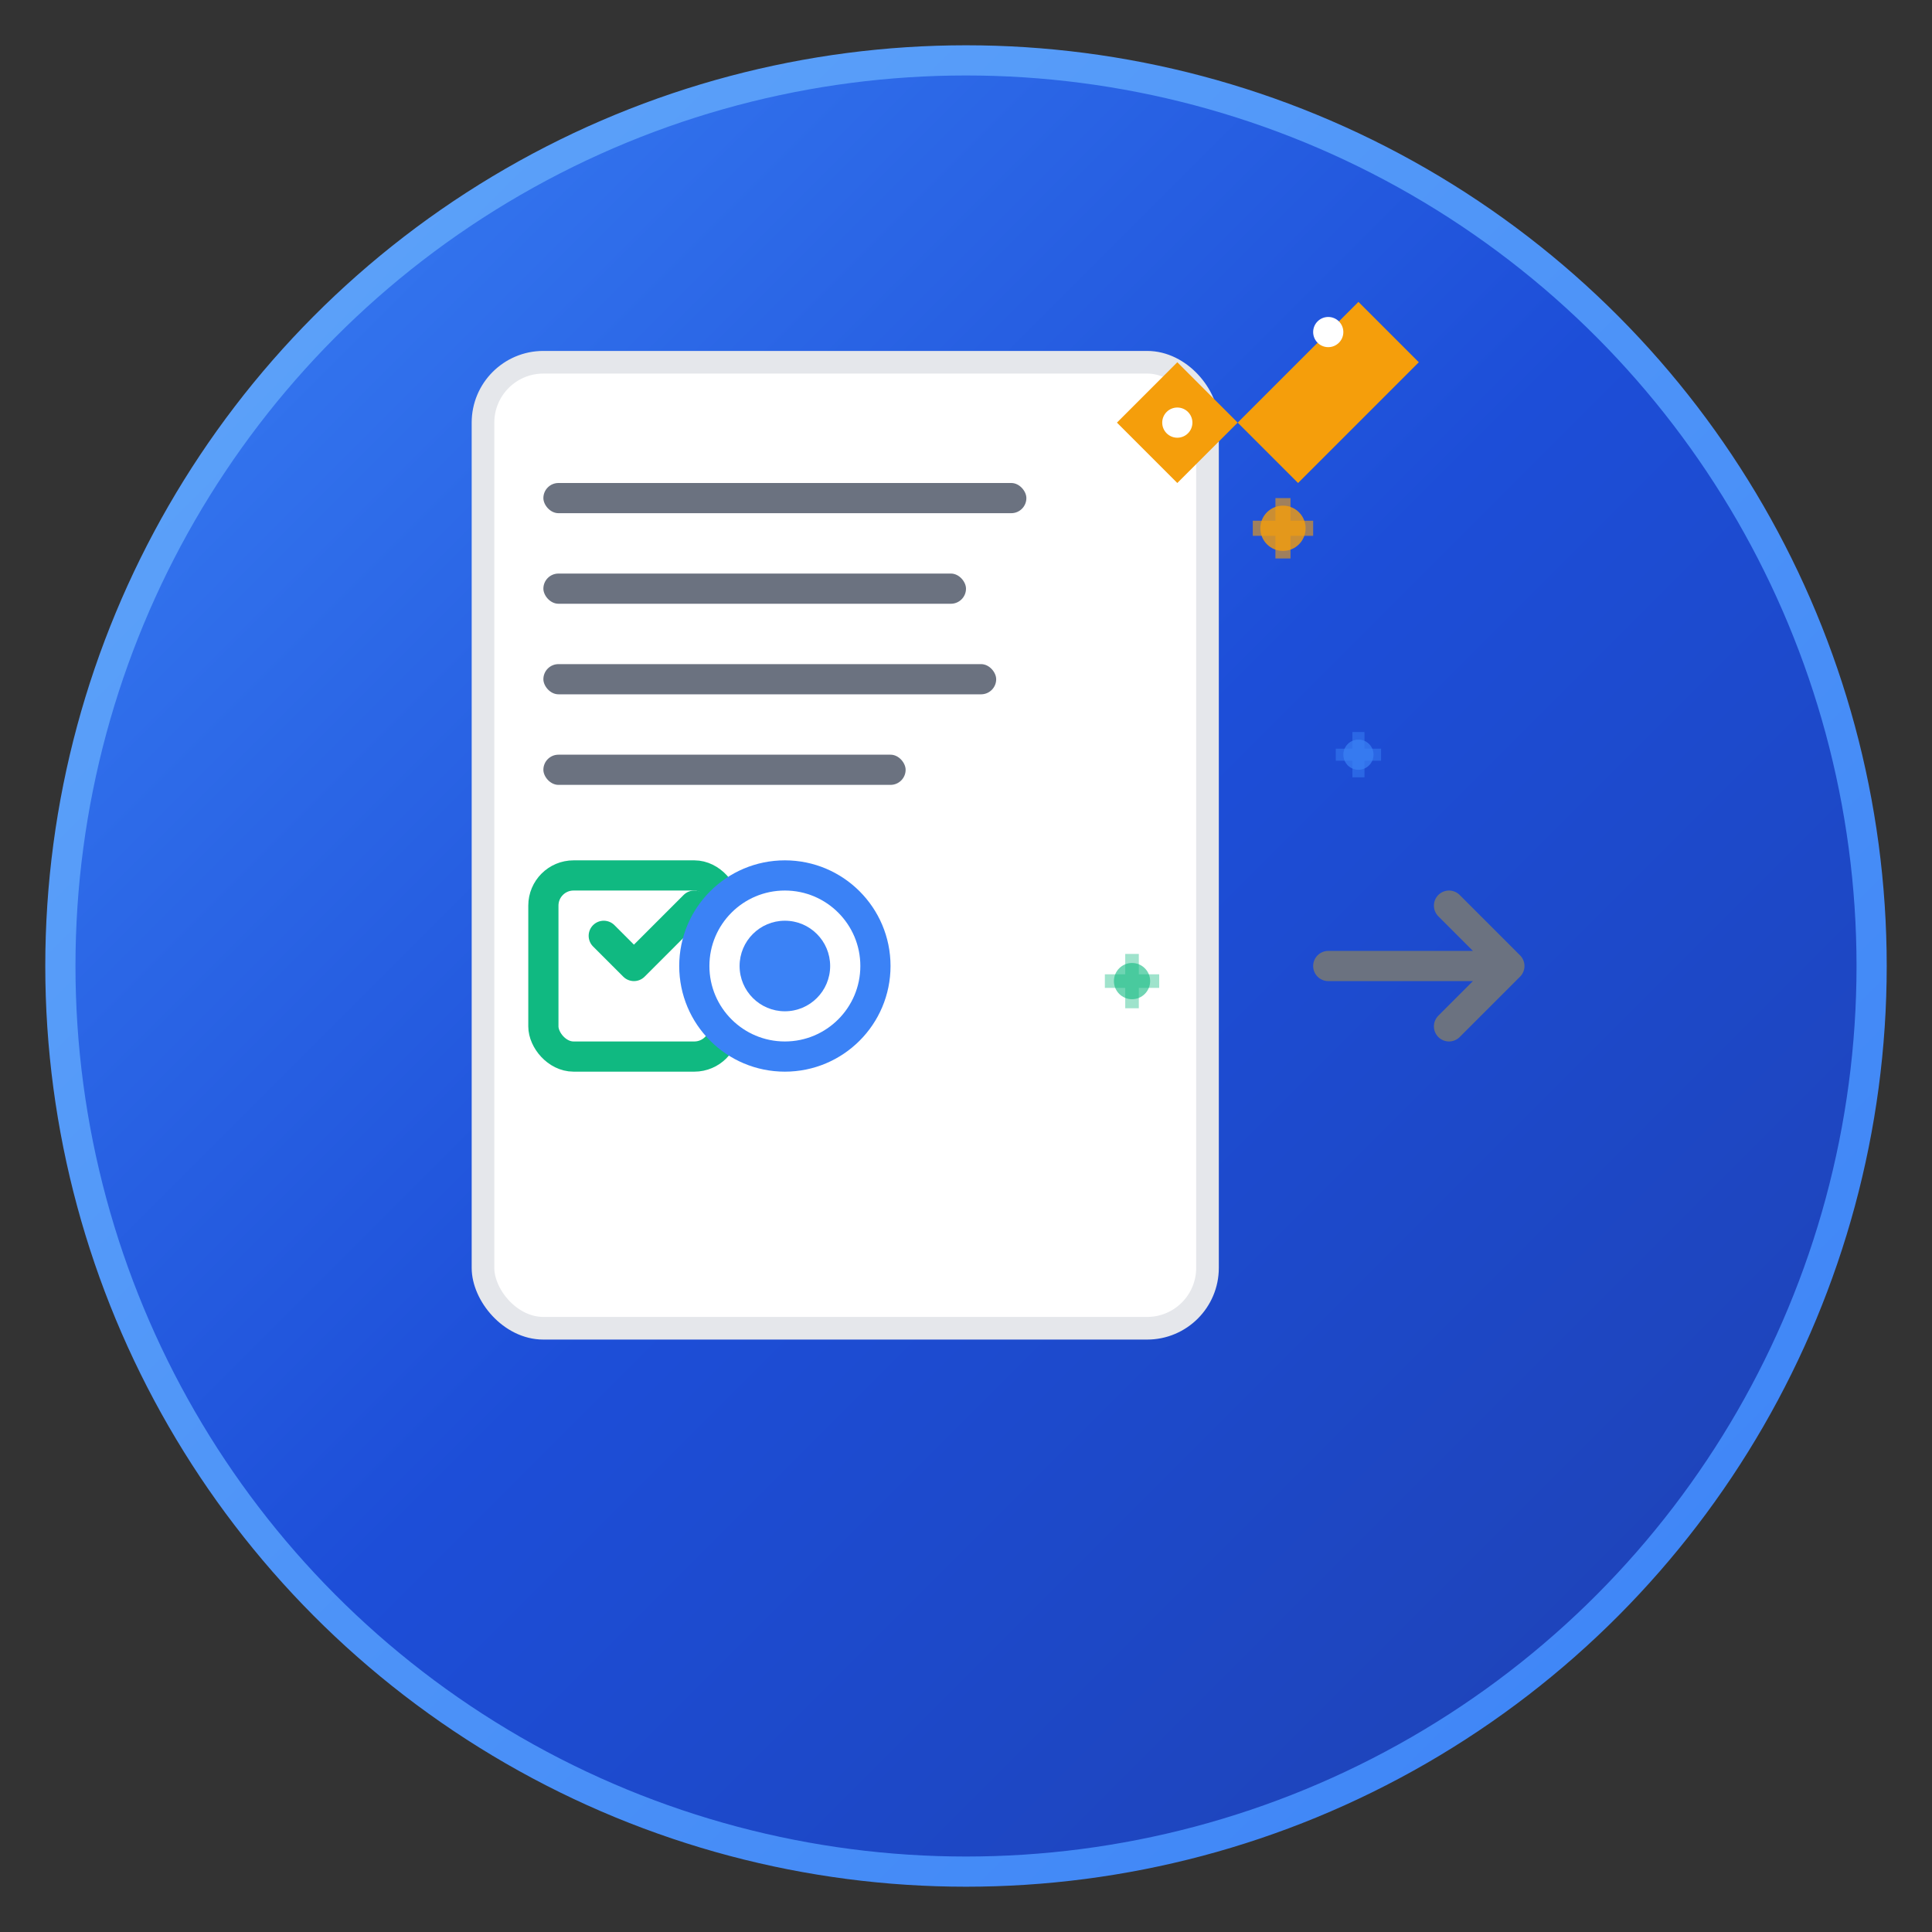 <svg width="128" height="128" viewBox="0 0 128 128" fill="none" xmlns="http://www.w3.org/2000/svg">
  <rect x="0" y="0" width="128" height="128" fill="#333333" stroke="none"/>
  <!-- Background circle with gradient -->
  <circle cx="64" cy="64" r="60" fill="url(#gradient)" stroke="url(#borderGradient)" stroke-width="2"/>
  
  <!-- Form document -->
  <rect x="32" y="24" width="48" height="64" rx="4" fill="white" stroke="#E5E7EB" stroke-width="1.5"/>
  
  <!-- Form lines -->
  <rect x="36" y="32" width="32" height="2" rx="1" fill="#6B7280"/>
  <rect x="36" y="38" width="28" height="2" rx="1" fill="#6B7280"/>
  <rect x="36" y="44" width="30" height="2" rx="1" fill="#6B7280"/>
  <rect x="36" y="50" width="24" height="2" rx="1" fill="#6B7280"/>
  
  <!-- Checkbox -->
  <rect x="36" y="58" width="12" height="12" rx="2" fill="white" stroke="#10B981" stroke-width="2"/>
  <path d="M40 62L42 64L46 60" stroke="#10B981" stroke-width="2" stroke-linecap="round" stroke-linejoin="round"/>
  
  <!-- Radio button -->
  <circle cx="52" cy="64" r="6" fill="white" stroke="#3B82F6" stroke-width="2"/>
  <circle cx="52" cy="64" r="3" fill="#3B82F6"/>
  
  <!-- Magic wand/automation symbol -->
  <g transform="translate(70, 20)">
    <path d="M8 4L12 8L8 12L4 8L8 4Z" fill="#F59E0B"/>
    <path d="M12 8L20 0L24 4L16 12L12 8Z" fill="#F59E0B"/>
    <circle cx="8" cy="8" r="1" fill="white"/>
    <circle cx="18" cy="2" r="1" fill="white"/>
  </g>
  
  <!-- Sparkles for automation effect -->
  <g transform="translate(85, 35)">
    <circle cx="0" cy="0" r="1.5" fill="#F59E0B" opacity="0.8"/>
    <path d="M-2 0L2 0M0 -2L0 2" stroke="#F59E0B" stroke-width="1" opacity="0.6"/>
  </g>
  <g transform="translate(90, 50)">
    <circle cx="0" cy="0" r="1" fill="#3B82F6" opacity="0.7"/>
    <path d="M-1.5 0L1.5 0M0 -1.5L0 1.5" stroke="#3B82F6" stroke-width="0.8" opacity="0.5"/>
  </g>
  <g transform="translate(75, 65)">
    <circle cx="0" cy="0" r="1.2" fill="#10B981" opacity="0.6"/>
    <path d="M-1.8 0L1.8 0M0 -1.8L0 1.8" stroke="#10B981" stroke-width="0.9" opacity="0.4"/>
  </g>
  
  <!-- Arrow indicating progression -->
  <path d="M88 64L100 64M96 60L100 64L96 68" stroke="#6B7280" stroke-width="2" stroke-linecap="round" stroke-linejoin="round"/>
  
  <!-- Gradients -->
  <defs>
    <linearGradient id="gradient" x1="0%" y1="0%" x2="100%" y2="100%">
      <stop offset="0%" style="stop-color:#3B82F6;stop-opacity:1" />
      <stop offset="50%" style="stop-color:#1D4ED8;stop-opacity:1" />
      <stop offset="100%" style="stop-color:#1E40AF;stop-opacity:1" />
    </linearGradient>
    <linearGradient id="borderGradient" x1="0%" y1="0%" x2="100%" y2="100%">
      <stop offset="0%" style="stop-color:#60A5FA;stop-opacity:1" />
      <stop offset="100%" style="stop-color:#3B82F6;stop-opacity:1" />
    </linearGradient>
  </defs>
</svg>